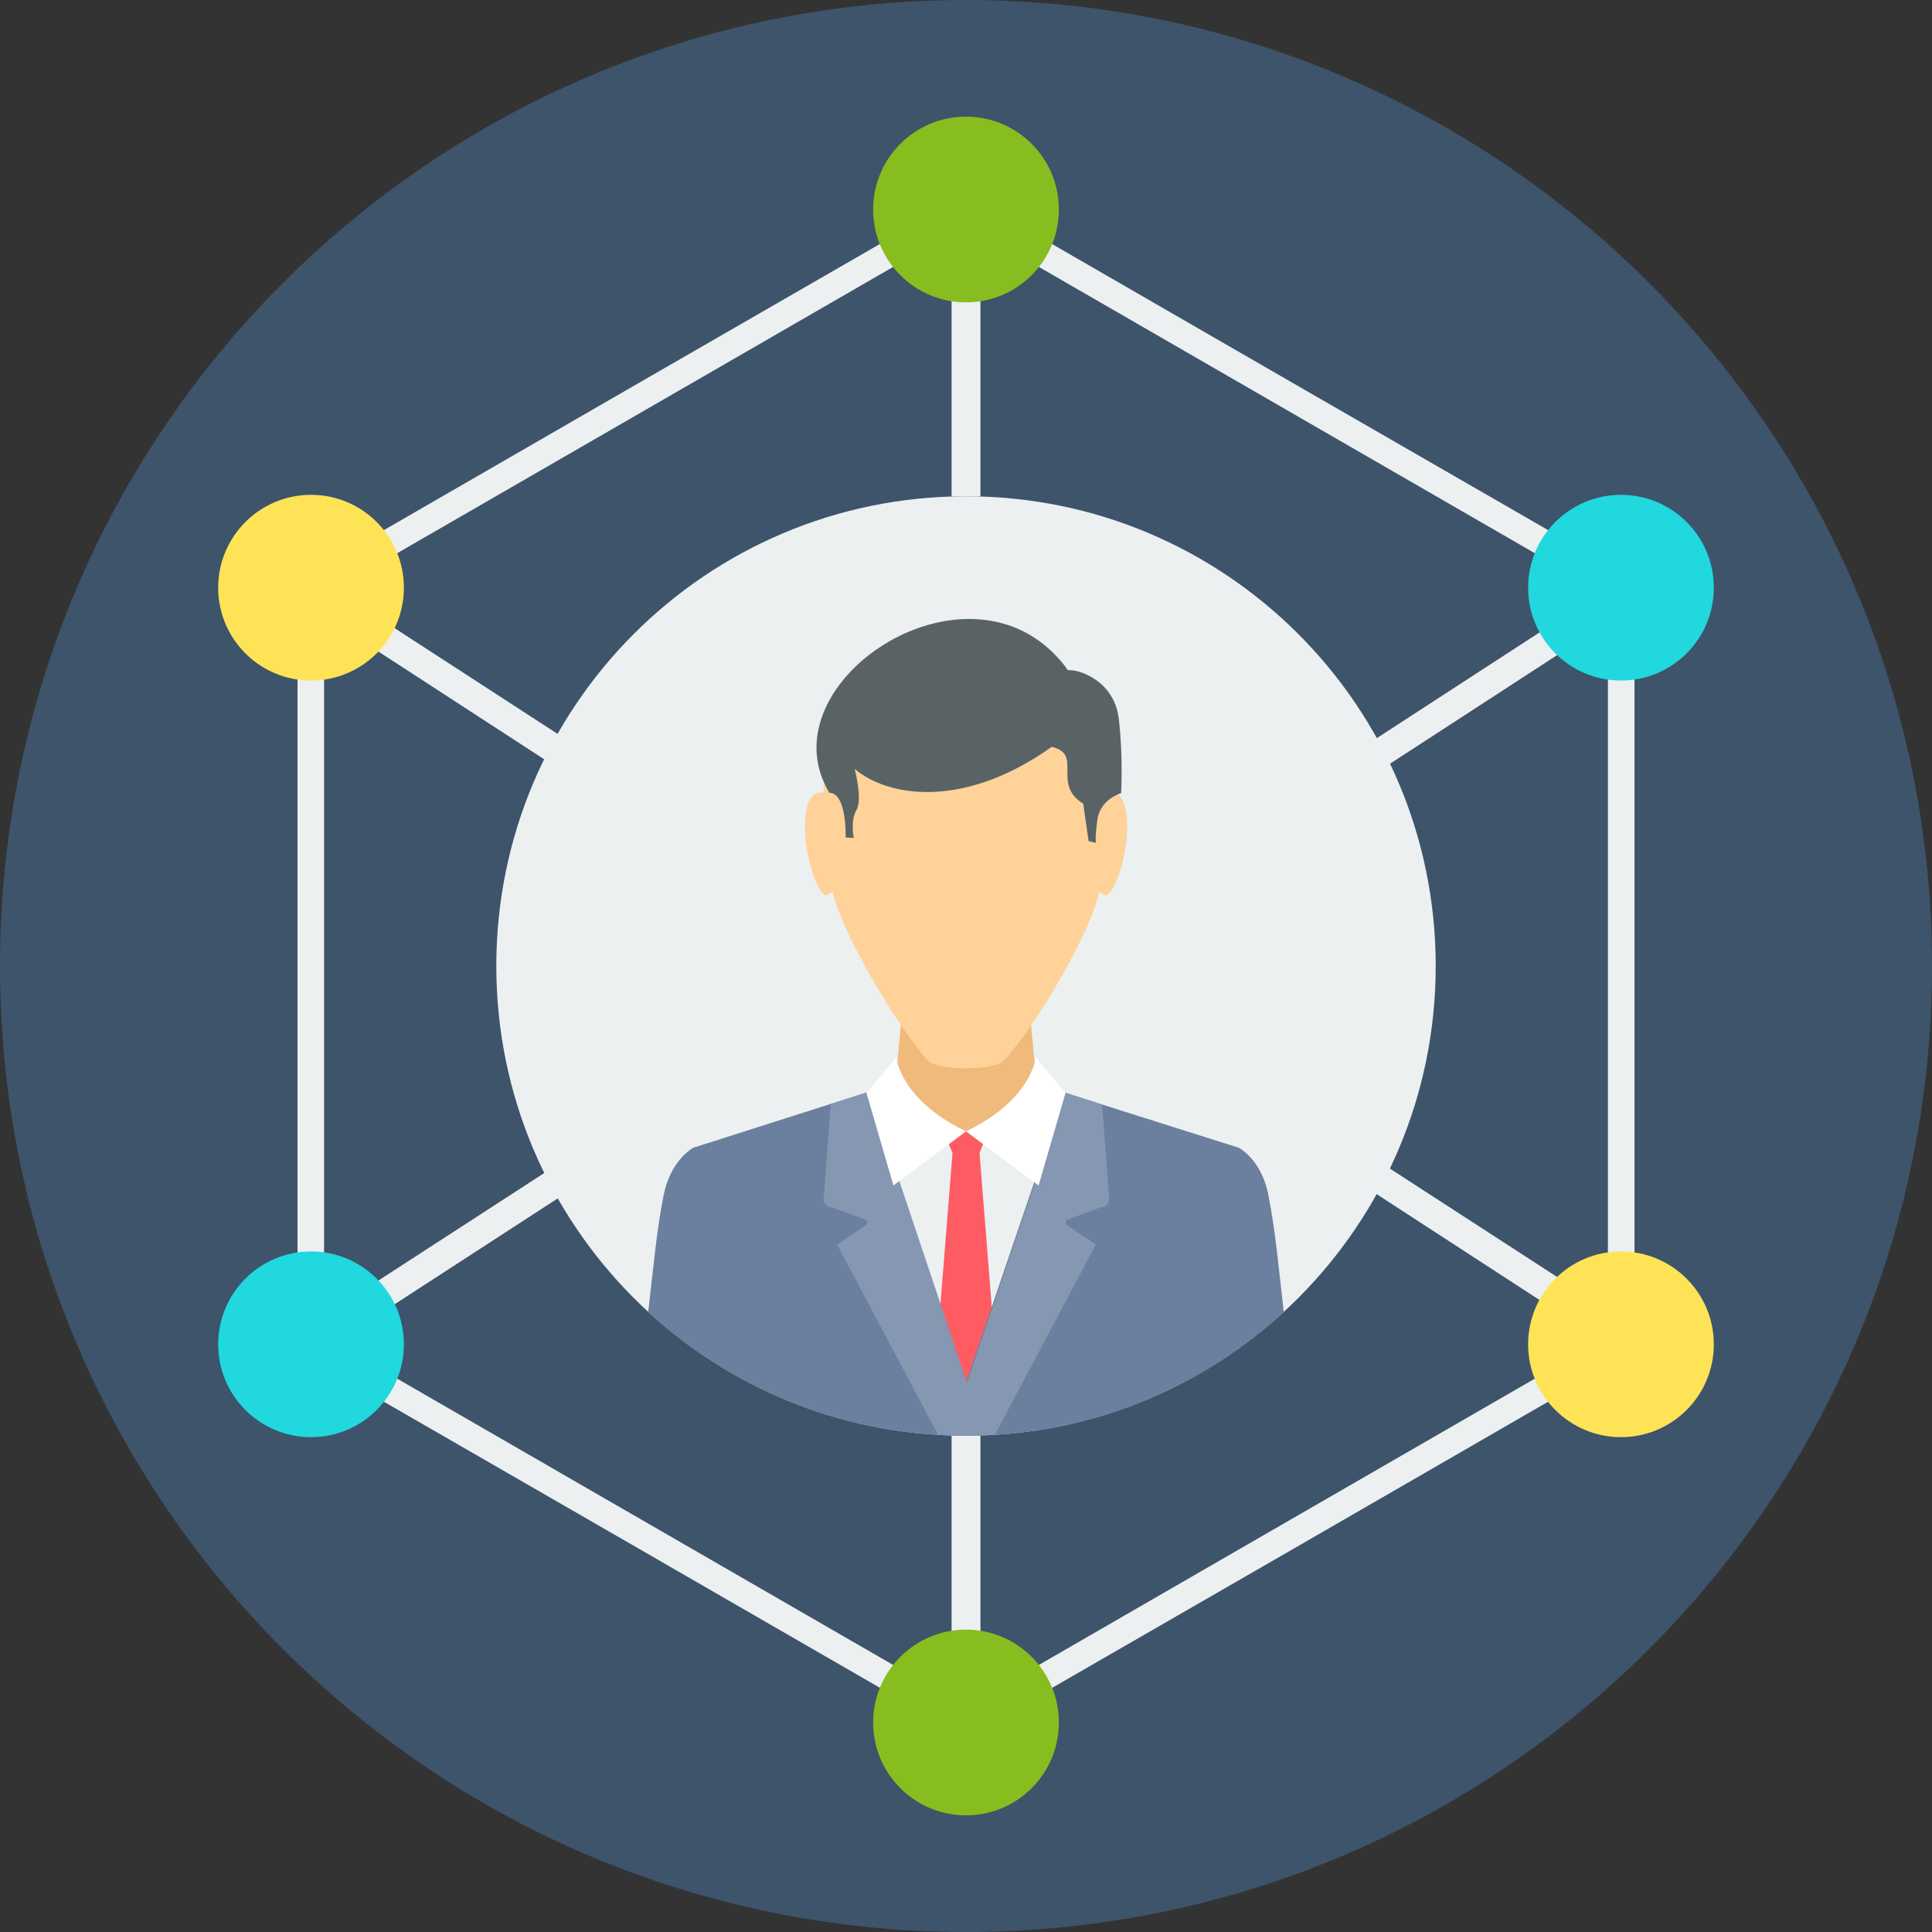 <svg width="80" height="80" viewBox="0 0 80 80" version="1.1" xmlns="http://www.w3.org/2000/svg" xmlns:xlink="http://www.w3.org/1999/xlink"><rect x="0" y="0" width="80" height="80" fill="#333333" stroke="none"/><title>networking</title><desc>Created using Figma</desc><g id="Canvas" transform="translate(773 3798)"><g id="networking"><g id="Vector"><use xlink:href="#path0_fill" transform="translate(-773 -3798)" fill="#3D546B"/></g><g id="Group"><g id="Vector"><use xlink:href="#path1_fill" transform="translate(-760.625 -3774.15)" fill="#ECF0F1"/></g><g id="Vector"><use xlink:href="#path2_fill" transform="translate(-717.116 -3774.15)" fill="#ECF0F1"/></g><g id="Vector"><use xlink:href="#path3_fill" transform="translate(-760.625 -3750.27)" fill="#ECF0F1"/></g><g id="Vector"><use xlink:href="#path4_fill" transform="translate(-717.116 -3750.27)" fill="#ECF0F1"/></g><g id="Vector"><use xlink:href="#path5_fill" transform="translate(-733.597 -3789.32)" fill="#ECF0F1"/></g><g id="Vector"><use xlink:href="#path6_fill" transform="translate(-733.597 -3738.77)" fill="#ECF0F1"/></g><g id="Vector"><use xlink:href="#path7_fill" transform="translate(-760.681 -3789.86)" fill="#ECF0F1"/></g></g><g id="Vector"><use xlink:href="#path8_fill" transform="translate(-763.966 -3777.51)" fill="#FFE356"/></g><g id="Vector"><use xlink:href="#path9_fill" transform="translate(-736.845 -3793.17)" fill="#88BD1F"/></g><g id="Vector"><use xlink:href="#path10_fill" transform="translate(-709.724 -3777.51)" fill="#20D8DD"/></g><g id="Vector"><use xlink:href="#path11_fill" transform="translate(-709.724 -3746.18)" fill="#FFE356"/></g><g id="Vector"><use xlink:href="#path12_fill" transform="translate(-736.845 -3730.52)" fill="#88BD1F"/></g><g id="Vector"><use xlink:href="#path13_fill" transform="translate(-763.966 -3746.18)" fill="#20D8DD"/></g><g id="Vector"><use xlink:href="#path14_fill" transform="translate(-752.449 -3777.45)" fill="#ECF0F1"/></g><g id="Vector"><use xlink:href="#path15_fill" transform="translate(-738.096 -3757.83)" fill="#F0BA7D"/></g><g id="Vector"><use xlink:href="#path16_fill" transform="translate(-741.213 -3752.77)" fill="#ECF0F1"/></g><g id="Vector"><use xlink:href="#path17_fill" transform="translate(-734.344 -3751.17)" fill="#FF5B62"/></g><g id="Vector"><use xlink:href="#path18_fill" transform="translate(-746.159 -3752.79)" fill="#6B7F9E"/></g><g id="Vector"><use xlink:href="#path19_fill" transform="translate(-738.898 -3752.79)" fill="#8597B1"/></g><g id="Vector"><use xlink:href="#path20_fill" transform="translate(-739.668 -3770.92)" fill="#FED298"/></g><g id="Vector"><use xlink:href="#path21_fill" transform="translate(-739.192 -3772.37)" fill="#596366"/></g><g id="Group"><g id="Vector"><use xlink:href="#path22_fill" transform="translate(-737.125 -3754.25)" fill="#FFF"/></g><g id="Vector"><use xlink:href="#path23_fill" transform="translate(-733 -3754.25)" fill="#FFF"/></g></g></g></g><defs><path id="path0_fill" d="M 40 80C 62.091 80 80 62.091 80 40C 80 17.909 62.091 0 40 0C 17.909 0 0 17.909 0 40C 0 62.091 17.909 80 40 80Z"/><path id="path1_fill" d="M 0.635 -1.14441e-07L 12.114 7.447L 11.461 8.437L -5.62668e-07 0.989L 0.635 -1.14441e-07Z"/><path id="path2_fill" d="M 11.461 -1.14441e-07L -5.34058e-07 7.447L 0.653 8.437L 12.114 0.989L 11.461 -1.14441e-07Z"/><path id="path3_fill" d="M 0.635 8.437L 12.114 0.989L 11.461 -9.91821e-07L -5.62668e-07 7.429L 0.635 8.437Z"/><path id="path4_fill" d="M 11.461 8.437L -5.34058e-07 0.989L 0.653 -9.91821e-07L 12.114 7.429L 11.461 8.437Z"/><path id="path5_fill" d="M 1.195 5.24521e-08L 1.195 11.871L 3.05176e-07 11.871L 3.05176e-07 5.24521e-08L 1.195 5.24521e-08Z"/><path id="path6_fill" d="M 1.195 11.853L 1.195 -1.2207e-06L 3.05176e-07 -1.2207e-06L 3.05176e-07 11.853L 1.195 11.853Z"/><path id="path7_fill" d="M 27.961 0.07L 41.512 7.891L 55.082 15.711C 55.249 15.805 55.362 15.992 55.362 16.197L 55.362 31.857L 55.362 47.517C 55.362 47.742 55.231 47.928 55.044 48.021L 41.531 55.824L 27.961 63.644C 27.774 63.738 27.569 63.738 27.401 63.644L 13.85 55.824L 0.28 48.003C 0.112 47.91 3.62396e-07 47.723 3.62396e-07 47.517L 3.62396e-07 31.857L 3.62396e-07 16.197C 3.62396e-07 15.973 0.131 15.786 0.317 15.693L 13.831 7.891L 27.401 0.07C 27.587 -0.023 27.793 -0.023 27.961 0.07ZM 40.971 8.843L 27.681 1.171L 14.391 8.843L 1.101 16.514L 1.101 31.857L 1.101 47.2L 14.391 54.872L 27.681 62.543L 40.971 54.871L 54.261 47.2L 54.261 31.857L 54.261 16.514L 40.971 8.843Z"/><path id="path8_fill" d="M 3.845 7.69C 5.969 7.69 7.69 5.969 7.69 3.845C 7.69 1.721 5.969 0 3.845 0C 1.721 0 0 1.721 0 3.845C 0 5.969 1.721 7.69 3.845 7.69Z"/><path id="path9_fill" d="M 3.845 7.69C 5.969 7.69 7.69 5.969 7.69 3.845C 7.69 1.721 5.969 0 3.845 0C 1.721 0 0 1.721 0 3.845C 0 5.969 1.721 7.69 3.845 7.69Z"/><path id="path10_fill" d="M 3.845 7.69C 5.969 7.69 7.69 5.969 7.69 3.845C 7.69 1.721 5.969 0 3.845 0C 1.721 0 0 1.721 0 3.845C 0 5.969 1.721 7.69 3.845 7.69Z"/><path id="path11_fill" d="M 3.845 7.69C 5.969 7.69 7.69 5.969 7.69 3.845C 7.69 1.721 5.969 0 3.845 0C 1.721 0 0 1.721 0 3.845C 0 5.969 1.721 7.69 3.845 7.69Z"/><path id="path12_fill" d="M 3.845 7.69C 5.969 7.69 7.69 5.969 7.69 3.845C 7.69 1.721 5.969 0 3.845 0C 1.721 0 0 1.721 0 3.845C 0 5.969 1.721 7.69 3.845 7.69Z"/><path id="path13_fill" d="M 3.845 7.69C 5.969 7.69 7.69 5.969 7.69 3.845C 7.69 1.721 5.969 0 3.845 0C 1.721 0 0 1.721 0 3.845C 0 5.969 1.721 7.69 3.845 7.69Z"/><path id="path14_fill" d="M 19.449 38.899C 30.191 38.899 38.899 30.191 38.899 19.449C 38.899 8.708 30.191 0 19.449 0C 8.708 0 0 8.708 0 19.449C 0 30.191 8.708 38.899 19.449 38.899Z"/><path id="path15_fill" d="M 2.613 1.90735e-06L 3.602 1.90735e-06L 6.589 1.90735e-06L 7.578 1.90735e-06L 7.97 4.181L 8.679 4.76L 10.191 5.712L 5.096 17.732L 7.62939e-08 5.712L 1.512 4.76L 2.221 4.181L 2.613 1.90735e-06Z"/><path id="path16_fill" d="M 4.106 -3.05176e-07L 5.53131e-07 1.307L 8.213 12.674L 15.212 0.933L 12.3 0.019L 9.743 1.811L 6.682 1.811L 4.106 -3.05176e-07Z"/><path id="path17_fill" d="M 0.429 0.037L 0.784 0.915L 3.24249e-07 10.77L 1.344 11.815L 2.688 10.77L 1.904 0.915L 2.258 0.037L 1.344 -2.36511e-06L 0.429 0.037Z"/><path id="path18_fill" d="M 9.127 1.56403e-06L 1.867 2.315C 1.867 2.315 0.933 2.8 0.635 4.293C 0.355 5.712 0.224 7.168 -3.62396e-07 9.127C 3.472 12.301 8.082 14.242 13.159 14.242C 18.236 14.242 22.846 12.301 26.318 9.127C 26.094 7.168 25.963 5.712 25.683 4.293C 25.403 2.8 24.452 2.315 24.452 2.315L 17.247 0.037L 13.159 12.039L 9.127 0.019L 9.127 1.56403e-06Z"/><path id="path19_fill" d="M 1.867 1.56403e-06L 0.299 0.504L 1.10626e-06 4.48C 1.10626e-06 4.48 0.075 4.797 0.336 4.778L 1.755 5.301C 1.755 5.301 1.848 5.394 1.773 5.506L 0.56 6.327L 4.741 14.204C 5.133 14.223 5.525 14.242 5.917 14.242C 6.309 14.242 6.701 14.223 7.093 14.204L 11.274 6.327L 10.061 5.506C 9.986 5.394 10.079 5.301 10.079 5.301L 11.498 4.778C 11.741 4.816 11.834 4.48 11.834 4.48L 11.535 0.523L 10.023 0.037L 5.936 12.039L 1.904 0.019L 1.867 1.56403e-06Z"/><path id="path20_fill" d="M 0.9 4.61C 0.9 5.003 0.751 5.376 0.77 5.749C -0.556 5.506 0.079 9.445 0.826 9.986C 0.881 10.023 1.031 9.93 1.161 9.855C 1.423 11.311 3.644 15.175 5.063 16.818C 5.455 17.266 7.862 17.266 8.236 16.836C 9.692 15.25 11.913 11.33 12.174 9.855C 12.305 9.93 12.454 10.023 12.51 9.986C 13.257 9.445 13.91 5.506 12.566 5.749C 12.585 5.376 12.435 5.002 12.435 4.61C 12.361 1.549 9.58 0.019 6.668 -5.72205e-08C 3.756 0.019 0.975 1.549 0.9 4.61Z"/><path id="path21_fill" d="M 10.411 2.123C 10.821 2.067 12.333 2.533 12.52 4.139C 12.707 5.744 12.613 7.218 12.613 7.218C 12.613 7.218 11.736 7.443 11.624 8.357C 11.512 9.272 11.586 9.272 11.586 9.272L 11.269 9.197L 11.045 7.648C 9.72 6.826 11.064 5.595 9.739 5.296C 6.155 7.853 3 7.405 1.582 6.21C 1.582 6.21 1.918 7.461 1.657 7.909C 1.395 8.357 1.544 9.066 1.544 9.066L 1.209 9.048C 1.209 9.048 1.264 7.2 0.537 7.2C -2.263 2.571 6.622 -3.197 10.429 2.141L 10.411 2.123Z"/><path id="path22_fill" d="M 1.213 -2.13623e-06C 1.325 -2.13623e-06 -1.52588e-07 1.493 -1.52588e-07 1.493L 1.12 5.338L 4.125 3.098C 2.464 2.296 1.493 1.232 1.213 0.019L 1.213 -2.13623e-06Z"/><path id="path23_fill" d="M 2.912 -2.13623e-06C 2.8 -2.13623e-06 4.125 1.493 4.125 1.493L 3.005 5.338L 0 3.098C 1.661 2.296 2.632 1.232 2.912 0.019L 2.912 -2.13623e-06Z"/></defs></svg>